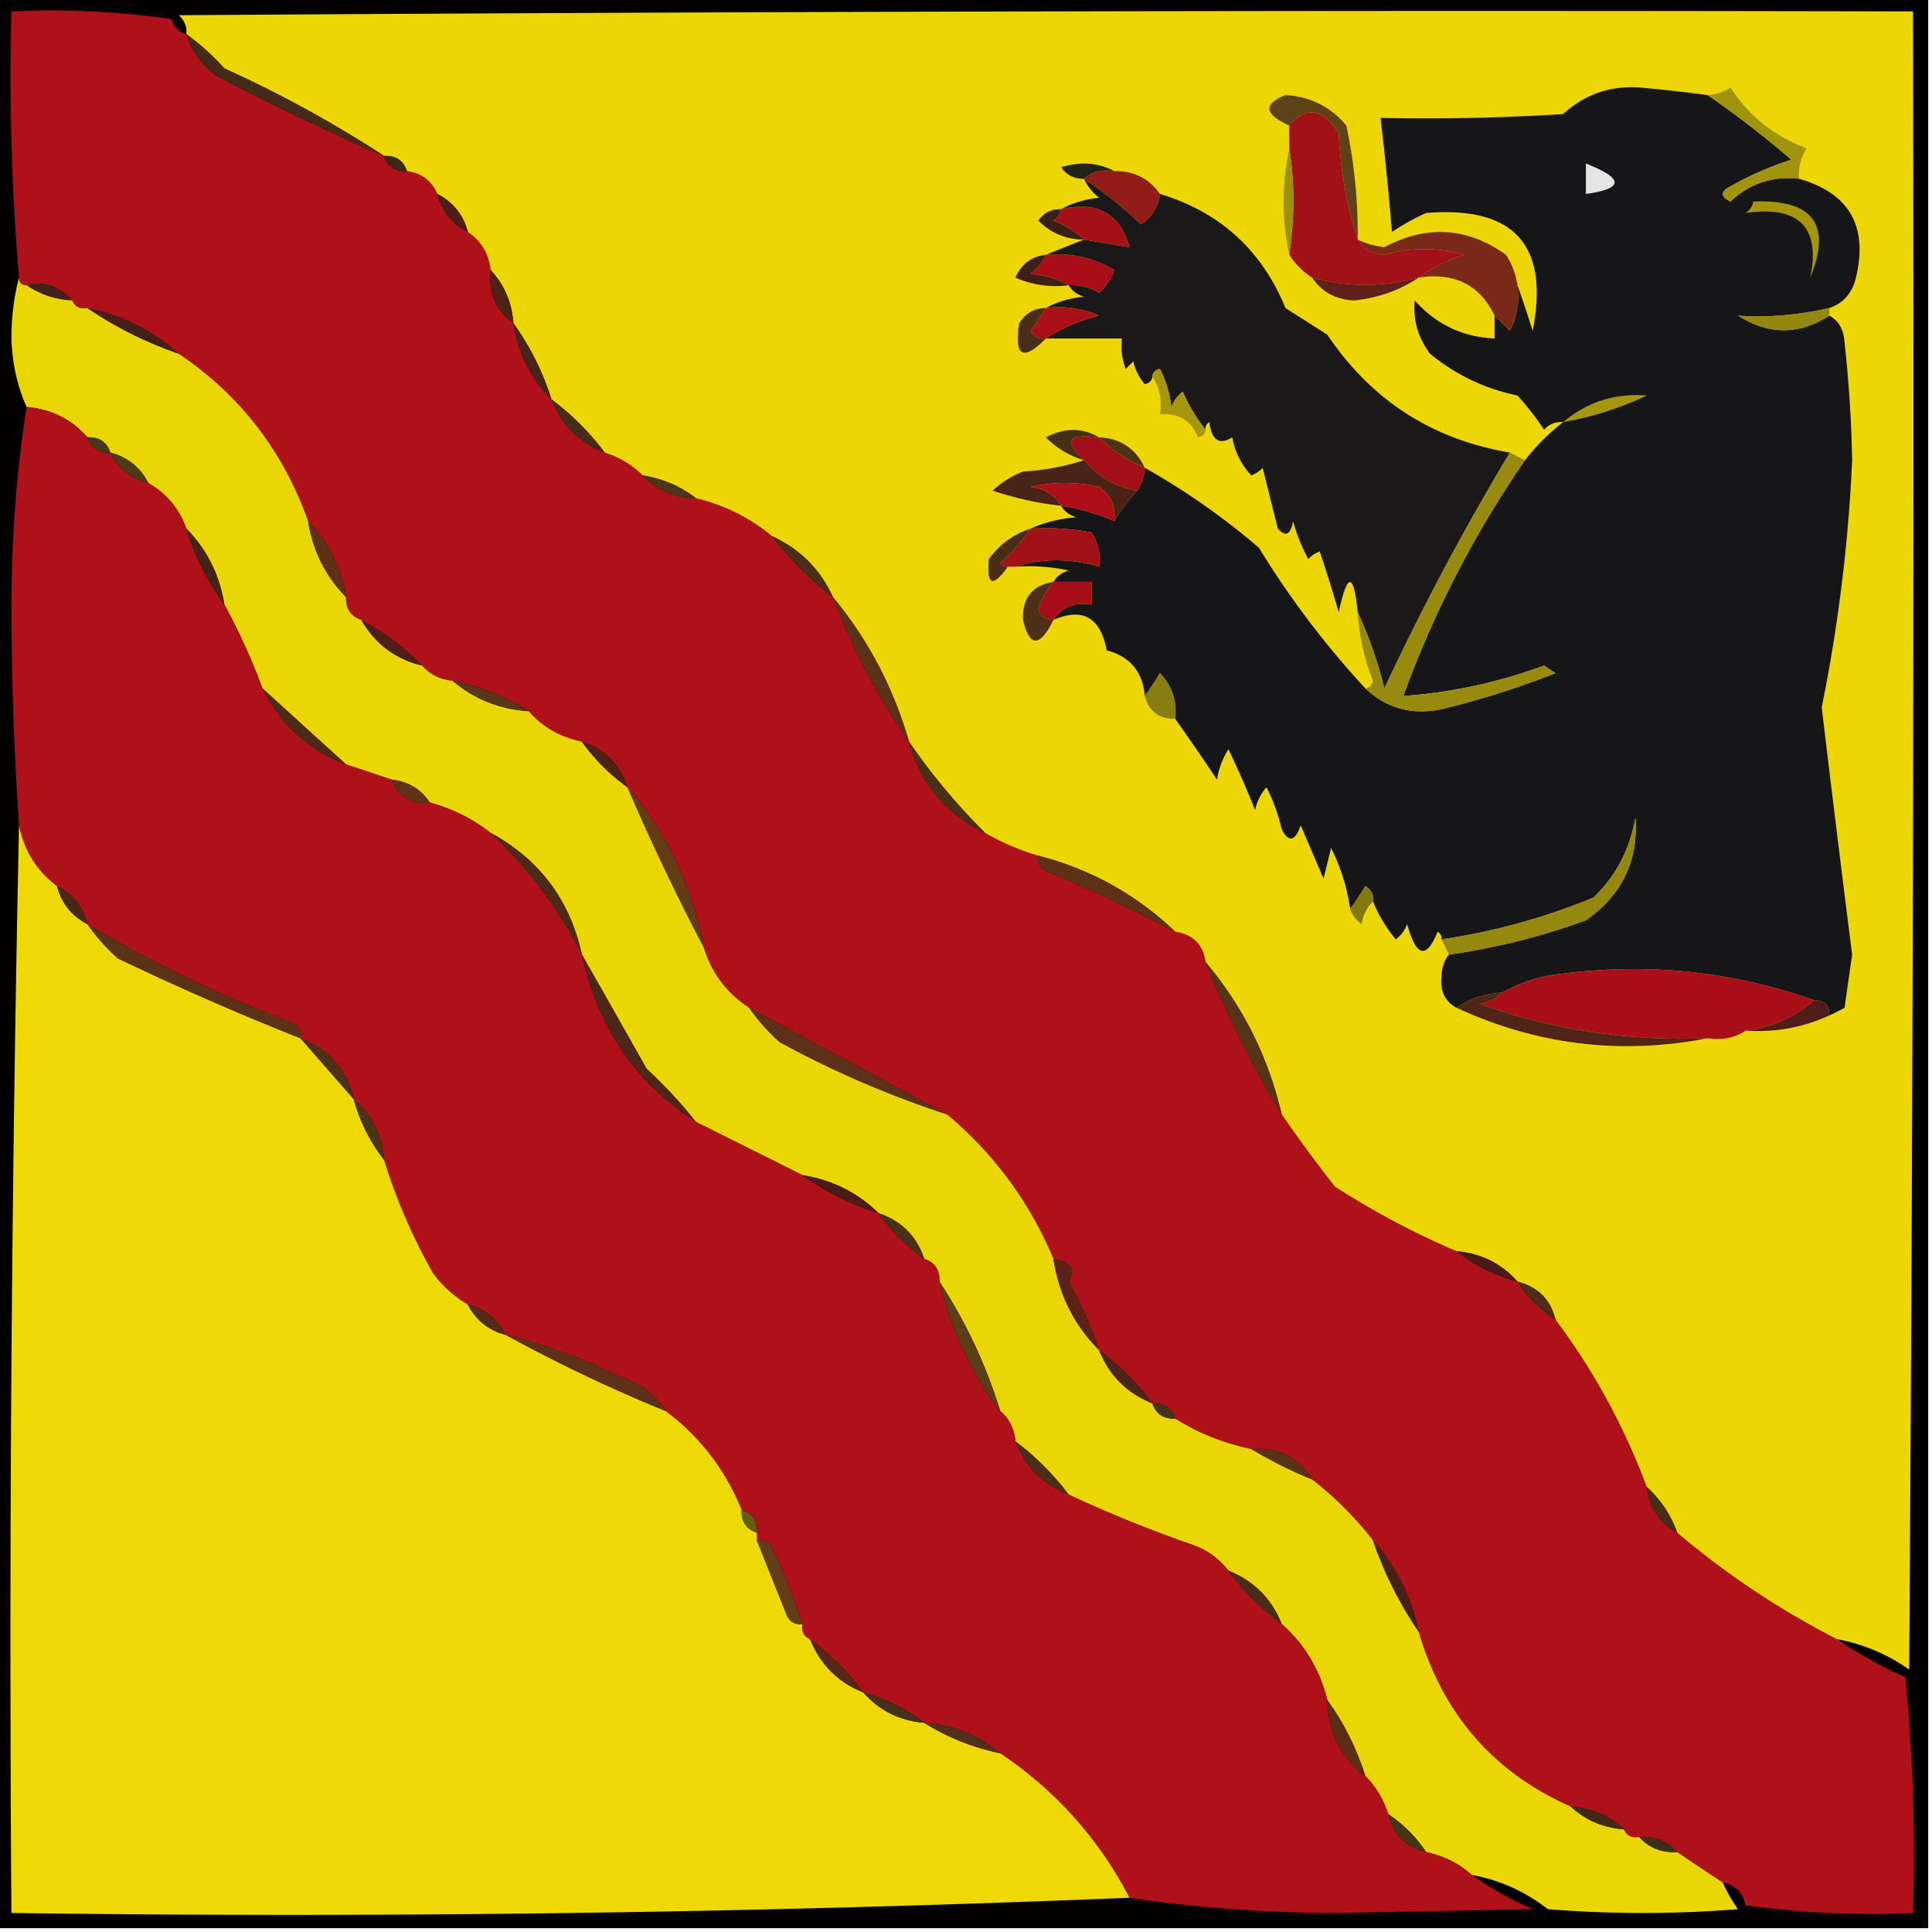 <svg xmlns="http://www.w3.org/2000/svg" width="254" height="254" style="shape-rendering:geometricPrecision;text-rendering:geometricPrecision;image-rendering:optimizeQuality;fill-rule:evenodd;clip-rule:evenodd"><path style="opacity:1" fill="#020100" d="M-.5-.5h254v254H-.5V-.5z"/><path style="opacity:1" fill="#ae1118" d="M24.5 4.5c.703 2.216 2.036 4.049 4 5.5a330.903 330.903 0 0 0 22 10.5c.473 1.406 1.473 2.073 3 2 1.904.238 3.238 1.238 4 3 .58 2.249 1.913 3.915 4 5 1.75 1.16 2.75 2.826 3 5-.318 2.981.682 5.315 3 7 .627 3.92 2.293 7.253 5 10 1.333 3.333 3.667 5.667 7 7 1.934.61 3.6 1.61 5 3 1.82 1.948 4.154 2.948 7 3 3.799.92 7.132 2.588 10 5 2.333 3 5 5.667 8 8 2.573 6.815 5.906 13.148 10 19 1.502 5.504 4.835 9.504 10 12a32.508 32.508 0 0 0 7 3c-.131.876.202 1.543 1 2a198.863 198.863 0 0 1 17 8c2.333.333 3.667 1.667 4 4a139.958 139.958 0 0 0 10 20 181.524 181.524 0 0 0 7 9.5 106.413 106.413 0 0 0 16 8.5c2.349 1.841 5.015 3.174 8 4 1.285 1.952 2.951 3.618 5 5 5.012 6.685 9.012 14.018 12 22 .345 2.698 1.678 4.698 4 6a109.857 109.857 0 0 0 21 14 57.857 57.857 0 0 0 9 5 241.046 241.046 0 0 1 1 31 121.862 121.862 0 0 1-22-1c-.379-1.713-1.379-2.713-3-3a892.751 892.751 0 0 1-6-4c-1.28-1.431-2.947-2.098-5-2-.992.172-1.658-.162-2-1-1.926-1.793-4.259-2.793-7-3-10.133-4.477-16.799-12.144-20-23-.96-4.586-2.96-8.586-6-12-2.333-3-5-5.667-8-8-1.815-2.907-4.481-4.241-8-4-3.637-.763-6.97-2.097-10-4-.473-1.406-1.473-2.073-3-2-2-2.667-4.333-5-7-7a53.858 53.858 0 0 0-4-9c.944-1.637.277-2.637-2-3-3.126-7.46-7.792-13.794-14-19-8.627-4.648-17.294-9.315-26-14-2.97-1.943-4.97-4.609-6-8-1.501-7.998-4.835-14.998-10-21-1-3-3-5-6-6-2.831-.579-5.164-1.912-7-4-3.03-1.903-6.363-3.237-10-4-1.653-.16-2.986-.826-4-2a35.26 35.26 0 0 0-8-6c-1.406-.473-2.073-1.473-2-3-.63-3.926-2.296-7.26-5-10-3.271-9.22-8.938-16.554-17-22-3.414-3.04-7.414-5.04-12-6-.992.172-1.658-.162-2-1-1.816-1.941-3.816-2.608-6-2-.667 0-1-.333-1-1a316.214 316.214 0 0 1-1-35c7.032-.33 14.032.003 21 1 .355 1.022 1.022 1.689 2 2z"/><path style="opacity:1" fill="#ecd605" d="M241.5 215.5a109.857 109.857 0 0 1-21-14c-.84-2.353-2.174-4.353-4-6-2.988-7.982-6.988-15.315-12-22-.644-2.644-2.311-4.311-5-5-2.079-2.373-4.746-3.706-8-4a106.413 106.413 0 0 1-16-8.5 181.524 181.524 0 0 1-7-9.5c-1.771-7.543-5.105-14.21-10-20-.333-2.333-1.667-3.667-4-4-5.056-4.865-11.056-8.199-18-10a32.508 32.508 0 0 1-7-3 84.338 84.338 0 0 1-10-12c-2.048-7.1-5.382-13.433-10-19-1.667-3.667-4.333-6.333-8-8-2.868-2.412-6.201-4.08-10-5-2.01-1.565-4.343-2.565-7-3-1.4-1.39-3.066-2.39-5-3-2-2.667-4.333-5-7-7-1.159-3.651-2.826-6.985-5-10-.207-2.74-1.207-5.074-3-7-.25-2.174-1.25-3.84-3-5-.58-2.249-1.913-3.915-4-5-.762-1.762-2.096-2.762-4-3-.473-1.406-1.473-2.073-3-2A158.244 158.244 0 0 0 29.5 9a31.44 31.44 0 0 0-5-4.5c.086-.996-.248-1.83-1-2.5 76-.5 151.999-.667 228-.5.167 72.667 0 145.334-.5 218-2.896-2.033-6.063-3.366-9.5-4z"/><path style="opacity:1" fill="#442a17" d="M24.5 4.5a31.44 31.44 0 0 1 5 4.5 158.244 158.244 0 0 1 21 11.5 330.903 330.903 0 0 1-22-10.5c-1.964-1.451-3.297-3.284-4-5.5z"/><path style="opacity:1" fill="#1d1c18" d="M237.5 19.5c-4.274-1.62-7.607-4.286-10-8 2.393 3.714 5.726 6.38 10 8z"/><path style="opacity:1" fill="#161618" d="M224.5 12.5a125.922 125.922 0 0 1 11 8.5 42.644 42.644 0 0 0-8 3.5c-1.333.667-1.333 1.333 0 2 2.528-2.374 5.528-3.374 9-3 6.612 1.884 9.112 6.218 7.5 13-.498 2.044-1.665 3.378-3.5 4-4.182.94-8.182 1.274-12 1 4.043 2.56 8.043 2.56 12 0 1.225.652 1.892 1.819 2 3.5a170.32 170.32 0 0 1 1 15.5 210.725 210.725 0 0 1-4 32.5 4325.104 4325.104 0 0 0 4 32.5l-1 7c-.683.363-1.35.696-2 1 0-1.333-.667-2-2-2-10.643-3.773-21.643-4.94-33-3.5-2.882.272-5.549 1.106-8 2.5-2.218.114-4.218.78-6 2-1.493-.812-2.16-2.145-2-4 .02-1.226.353-2.226 1-3a88.976 88.976 0 0 0 18-4.5c4.758-3.347 6.925-7.847 6.5-13.5-.704 4.125-2.537 7.625-5.5 10.5a84.412 84.412 0 0 1-20 5.5c.065-.438-.101-.772-.5-1-1.475 3.655-2.809 3.322-4-1a4.457 4.457 0 0 1-1.5 2 19.221 19.221 0 0 1-3-5c.131-.876-.202-1.543-1-2a44.093 44.093 0 0 1-2 3 25.223 25.223 0 0 0-2.5-8l-1 4-3-7c-.743 2.145-1.576 2.311-2.5.5a23.441 23.441 0 0 0-2-5.5 6.802 6.802 0 0 0-1.5 3 118.063 118.063 0 0 0-3.5-8 10.256 10.256 0 0 0-1.5 4 366.113 366.113 0 0 0-5.5-8c.253-2.327-.414-4.327-2-6a44.293 44.293 0 0 1-2 3c-.255-3.177-1.922-5.177-5-6-.819-4.333-3.153-5.667-7-4 1.135-1.713 2.802-2.38 5-2v-3h-5c.418-.722 1.084-1.222 2-1.5a24.939 24.939 0 0 0-7-.5c3.517-1.12 7.184-1.12 11 0 .214-1.644-.12-3.144-1-4.5a32.438 32.438 0 0 0-8-.5c1.792-.81 3.792-1.31 6-1.5-.916-.278-1.582-.778-2-1.5a29.417 29.417 0 0 1 7 2 22.833 22.833 0 0 1 3-4 5.727 5.727 0 0 0 1-3 94.052 94.052 0 0 1 15 10.5 117.41 117.41 0 0 0 14 18.5c3.05 2.853 6.717 3.687 11 2.5a114.016 114.016 0 0 0 14-4.5l-1.5-1a67.37 67.37 0 0 1-18.5 4 136.543 136.543 0 0 1 16-31 28.071 28.071 0 0 1 5-5c-.996-.086-1.829.248-2.5 1a36.005 36.005 0 0 0-3.5-4.5c-4.295-.898-8.128-2.731-11.5-5.5-1.59-2.15-2.257-4.483-2-7 2.805 3.153 6.305 4.82 10.5 5v-3a31.12 31.12 0 0 1 2 2 9.86 9.86 0 0 0 1-6c.665 1.87 1.331 3.87 2 6 2.226-11.278-2.441-16.445-14-15.5a29.465 29.465 0 0 0-4.5 2.5c-.411-5.02-.911-10.02-1.5-15 8.007.166 16.007 0 24-.5 2.828-2.58 6.162-3.746 10-3.5 3.017.268 6.017.602 9 1z"/><path style="opacity:1" fill="#5e4217" d="M178.5 31.5c-1.445-4.421-2.278-9.088-2.5-14-2.105-3.26-4.271-3.594-6.5-1-3.302-1.479-3.468-2.812-.5-4 3.267.196 5.934 1.53 8 4a68.769 68.769 0 0 1 1.5 15z"/><path style="opacity:1" fill="#a21118" d="M178.5 31.5c.652 1.225 1.819 1.892 3.5 2 3.535-1.01 7.035-1.01 10.5 0-2.245.708-4.245 1.708-6 3-4.681 1.262-9.348 1.262-14 0a10.177 10.177 0 0 1-3-3c.717-4.844.717-9.511 0-14v-3c2.229-2.594 4.395-2.26 6.5 1 .222 4.912 1.055 9.579 2.5 14z"/><path style="opacity:1" fill="#392717" d="M50.5 20.5c1.527-.073 2.527.594 3 2-1.527.073-2.527-.594-3-2z"/><path style="opacity:1" fill="#222316" d="M146.5 22.5c-1.599-.268-2.932.066-4 1-1.256.039-2.256-.461-3-1.5 2.539-.796 4.872-.63 7 .5z"/><path style="opacity:1" fill="#e4e4e4" d="M208.5 21.5c5.03 1.974 5.03 3.307 0 4v-4z"/><path style="opacity:1" fill="#a0930d" d="M227.5 11.5c2.393 3.714 5.726 6.38 10 8-.734 1.208-1.067 2.541-1 4-3.472-.374-6.472.626-9 3-1.333-.667-1.333-1.333 0-2a42.644 42.644 0 0 1 8-3.5 125.922 125.922 0 0 0-11-8.5 5.728 5.728 0 0 0 3-1z"/><path style="opacity:1" fill="#901d18" d="M142.5 23.5c1.068-.934 2.401-1.268 4-1 2.589-.039 4.589.961 6 3-.185 1.696-1.019 3.03-2.5 4a59.175 59.175 0 0 0-7.5-6z"/><path style="opacity:1" fill="#4d1c17" d="M57.5 25.5c2.087 1.085 3.42 2.751 4 5-2.087-1.085-3.42-2.751-4-5z"/><path style="opacity:1" fill="#1a1818" d="M142.5 23.5a59.175 59.175 0 0 1 7.5 6c1.481-.97 2.315-2.304 2.5-4 7.879 2.379 13.379 7.379 16.5 15l5.5 3.5c5.772 8.603 13.772 13.77 24 15.5a341.872 341.872 0 0 0-16.5 31c-.878-3.552-2.044-6.886-3.5-10-.532-5.297-1.366-5.297-2.5 0a176.01 176.01 0 0 0-2.5-8 3.646 3.646 0 0 0-1.5 1 22.973 22.973 0 0 1-2-5c-.317 1.8-.984 2.134-2 1l-2-8c-.414.457-.914.79-1.5 1-1.306-1.412-2.14-3.079-2.5-5-1.716 1.052-2.716.386-3-2-.399.228-.565.562-.5 1-1.175-1.474-2.175-3.14-3-5a4.458 4.458 0 0 0-1.5 2 14.72 14.72 0 0 0-1.5-5c-.607.124-.94.457-1 1-.06.543-.393.876-1 1a6.802 6.802 0 0 1-1.5-3l-1 1a8.43 8.43 0 0 1-.5-4h-10c2.064-1.368 4.398-2.368 7-3a13.118 13.118 0 0 0-7-1c1.452-.802 3.118-1.302 5-1.5-.916-.278-1.582-.778-2-1.5a6.846 6.846 0 0 1 4 1 7.292 7.292 0 0 0 2-3c-2.766-1.629-5.766-2.295-9-2l5-2 6 1c-1.251-4.421-4.251-6.088-9-5 1.452-.802 3.118-1.302 5-1.5-.881-.708-1.547-1.542-2-2.5z"/><path style="opacity:1" fill="#a4950d" d="M230.5 26.5c7.858-.336 10.358 2.998 7.5 10 1.345-6.657-1.489-9.49-8.5-8.5.556-.383.889-.883 1-1.5z"/><path style="opacity:1" fill="#382018" d="M139.5 27.5c-.111.617-.444 1.117-1 1.5 1.566.608 2.9 1.442 4 2.5-2.342-.004-4.342-.837-6-2.5.744-1.039 1.744-1.539 3-1.5z"/><path style="opacity:1" fill="#a31018" d="M139.5 27.5c4.749-1.088 7.749.579 9 5l-6-1c-1.1-1.058-2.434-1.892-4-2.5.556-.383.889-.883 1-1.5z"/><path style="opacity:1" fill="#9e910e" d="M169.5 19.5c.717 4.489.717 9.156 0 14-.999-4.505-.999-9.172 0-14z"/><path style="opacity:1" fill="#7b2917" d="M199.5 37.5a9.86 9.86 0 0 1-1 6 31.12 31.12 0 0 0-2-2c-1.97-4.062-5.304-5.729-10-5 1.755-1.292 3.755-2.292 6-3-3.465-1.01-6.965-1.01-10.5 0-1.681-.108-2.848-.775-3.5-2 1.077.518 2.244.852 3.5 1 5.569-2.964 10.902-2.631 16 1a10.136 10.136 0 0 1 1.5 4z"/><path style="opacity:1" fill="#a80f18" d="M137.5 33.5c3.234-.295 6.234.371 9 2a7.292 7.292 0 0 1-2 3 6.846 6.846 0 0 0-4-1c-1.452-.802-3.118-1.302-5-1.5.881-.708 1.547-1.542 2-2.5z"/><path style="opacity:1" fill="#452119" d="M3.5 37.5c2.184-.608 4.184.059 6 2-2.203-.104-4.203-.77-6-2z"/><path style="opacity:1" fill="#3d1f18" d="M137.5 33.5c-.453.958-1.119 1.792-2 2.5 1.882.198 3.548.698 5 1.5a13.118 13.118 0 0 1-7-1c.783-1.788 2.116-2.788 4-3z"/><path style="opacity:1" fill="#ead505" d="M2.5 36.5c0 .667.333 1 1 1 1.797 1.23 3.797 1.896 6 2 .342.838 1.008 1.172 2 1 3.682 2.508 7.682 4.508 12 6 8.062 5.446 13.729 12.78 17 22 .627 3.92 2.293 7.253 5 10-.073 1.527.594 2.527 2 3 1.813 3.147 4.48 5.147 8 6 1.014 1.174 2.347 1.84 4 2 2.809 2.397 6.142 3.73 10 4 1.836 2.088 4.169 3.421 7 4a25.64 25.64 0 0 0 6 6 305.042 305.042 0 0 0 10 21c1.03 3.391 3.03 6.057 6 8a25.151 25.151 0 0 0 4 4.5 130.426 130.426 0 0 0 22 9.5c6.208 5.206 10.874 11.54 14 19 .715 4.695 2.715 8.695 6 12 1.333 3.333 3.667 5.667 7 7 .473 1.406 1.473 2.073 3 2 3.03 1.903 6.363 3.237 10 4a59.89 59.89 0 0 0 8 4c3 2.333 5.667 5 8 8 1.492 4.318 3.492 8.318 6 12 3.201 10.856 9.867 18.523 20 23 1.926 1.793 4.259 2.793 7 3 .342.838 1.008 1.172 2 1 1.28 1.431 2.947 2.098 5 2a892.751 892.751 0 0 0 6 4 18.473 18.473 0 0 0 2 3.5c-8.333.667-16.667.667-25 0-2.98-2.324-6.313-3.824-10-4.5-1.681-1.508-3.681-2.508-6-3-1.333-2-3-3.667-5-5-.61-1.934-1.61-3.601-3-5-1.159-3.651-2.826-6.985-5-10-.998-4.005-2.998-7.339-6-10-1.333-3.333-3.667-5.667-7-7-1.249-1.636-2.916-2.803-5-3.5a171.778 171.778 0 0 1-16-6.5c-2-2.667-4.333-5-7-7-.16-1.653-.826-2.986-2-4-1.9-6.129-4.567-11.796-8-17 .073-1.527-.594-2.527-2-3-1-3-3-5-6-6-2.747-2.707-6.08-4.373-10-5l-14-7a63.697 63.697 0 0 0-6.5-7 4542.963 4542.963 0 0 0-8.5-15c-1.589-7.192-5.589-12.525-12-16-2.349-1.841-5.015-3.174-8-4-1.16-1.75-2.826-2.75-5-3l-6-2c-3.64-3.305-7.307-6.638-11-10a83.167 83.167 0 0 0-5-11c-.627-3.92-2.293-7.253-5-10-.92-2.59-2.586-4.59-5-6-1.085-2.087-2.751-3.42-5-4-.473-1.406-1.473-2.073-3-2-2.08-2.373-4.746-3.706-8-4-1.23-2.73-1.896-5.73-2-9 .003-2.855.336-5.522 1-8z"/><path style="opacity:1" fill="#5e2018" d="M172.5 36.5c4.652 1.262 9.319 1.262 14 0-2.48 1.672-5.313 2.672-8.5 3-2.399-.113-4.232-1.113-5.5-3z"/><path style="opacity:1" fill="#432018" d="M11.5 40.5c4.586.96 8.586 2.96 12 6-4.318-1.492-8.318-3.492-12-6z"/><path style="opacity:1" fill="#4f2218" d="M64.5 35.5c1.793 1.926 2.793 4.26 3 7-2.318-1.685-3.318-4.019-3-7z"/><path style="opacity:1" fill="#ab0f18" d="M137.5 40.5a13.118 13.118 0 0 1 7 1c-2.602.632-4.936 1.632-7 3-.876.13-1.543-.203-2-1a184.223 184.223 0 0 0 2-3z"/><path style="opacity:1" fill="#482d18" d="M137.5 40.5c-.641.982-1.307 1.982-2 3 .457.797 1.124 1.13 2 1-3.004 3.048-4.17 2.382-3.5-2 .816-1.323 1.983-1.99 3.5-2z"/><path style="opacity:1" fill="#93870e" d="M240.5 40.5v1c-3.957 2.56-7.957 2.56-12 0 3.818.274 7.818-.06 12-1z"/><path style="opacity:1" fill="#452419" d="M67.5 42.5c2.174 3.015 3.841 6.349 5 10-2.707-2.747-4.373-6.08-5-10z"/><path style="opacity:1" fill="#462b17" d="M72.5 52.5c2.667 2 5 4.333 7 7-3.333-1.333-5.667-3.667-7-7z"/><path style="opacity:1" fill="#a5970d" d="M151.5 49.5c.06-.543.393-.876 1-1a14.72 14.72 0 0 1 1.5 5 4.458 4.458 0 0 1 1.5-2c.825 1.86 1.825 3.526 3 5-.06.543-.393.876-1 1-.921-2.256-2.588-3.256-5-3 .284-1.915-.049-3.581-1-5z"/><path style="opacity:1" fill="#a4960d" d="M205.5 55.5c3.157-2.663 6.824-3.83 11-3.5a42.3 42.3 0 0 1-11 3.5z"/><path style="opacity:1" fill="#ae1118" d="M3.5 53.5c3.254.294 5.92 1.627 8 4 .473 1.406 1.473 2.073 3 2 1.085 2.087 2.751 3.42 5 4 2.414 1.41 4.08 3.41 5 6 1.159 3.651 2.826 6.985 5 10a83.167 83.167 0 0 1 5 11c2.392 4.725 6.059 8.058 11 10l6 2c.8 2.241 2.466 3.241 5 3 2.985.826 5.651 2.159 8 4 4.985 4.656 8.985 9.99 12 16 2.063 9.495 7.063 16.829 15 22l14 7c3.015 2.174 6.349 3.841 10 5a25.658 25.658 0 0 0 6 6c1.406.473 2.073 1.473 2 3 1.546 6.359 4.212 12.025 8 17 1.174 1.014 1.84 2.347 2 4 1.333 3.333 3.667 5.667 7 7a171.778 171.778 0 0 0 16 6.5c2.084.697 3.751 1.864 5 3.5 2 2.667 4.333 5 7 7 3.002 2.661 5.002 5.995 6 10 .124 4.248 1.79 7.582 5 10 1.39 1.399 2.39 3.066 3 5 .667 2.667 2.333 4.333 5 5 2.319.492 4.319 1.492 6 3 2.442 1.726 5.109 3.226 8 4.5l-26 .5c-9.23-.028-18.23-.695-27-2-4.054-7.775-9.721-14.109-17-19-2.84-2.415-6.173-3.748-10-4-2.349-1.841-5.015-3.174-8-4-2.048-2.715-4.382-5.048-7-7-.838-.342-1.172-1.008-1-2a92.746 92.746 0 0 0-4-10c-.457-.798-1.124-1.131-2-1v-1c.073-1.527-.594-2.527-2-3-2.137-5.283-5.47-9.616-10-13-1.323-2.186-3.323-3.686-6-4.5a70.009 70.009 0 0 0-15-5.5c-1.085-2.087-2.751-3.42-5-4-1.693-.975-3.193-2.308-4.5-4a74.241 74.241 0 0 1-6.5-15c-.294-3.254-1.627-5.921-4-8-.93-3.929-3.264-6.595-7-8 .13-.876-.203-1.543-1-2a168.05 168.05 0 0 1-27-13c-.58-2.249-1.913-3.915-4-5-2.664-1.984-4.33-4.651-5-8a438.388 438.388 0 0 1-1-28.5c.002-9.193.668-18.026 2-26.5z"/><path style="opacity:1" fill="#423016" d="M144.5 57.5c-4.14-.544-4.807.456-2 3-1.894-.548-3.56-1.548-5-3 2.473-1.297 4.807-1.297 7 0z"/><path style="opacity:1" fill="#4c3316" d="M144.5 57.5c2.792.123 4.792 1.456 6 4a18.47 18.47 0 0 1-6-4z"/><path style="opacity:1" fill="#453915" d="M11.5 57.5c1.527-.073 2.527.594 3 2-1.527.073-2.527-.594-3-2z"/><path style="opacity:1" fill="#4c3a16" d="M14.5 59.5c2.249.58 3.915 1.913 5 4-2.249-.58-3.915-1.913-5-4z"/><path style="opacity:1" fill="#a20f18" d="M144.5 57.5a18.47 18.47 0 0 0 6 4 5.727 5.727 0 0 1-1 3c-2.803-.461-5.137-1.795-7-4-2.807-2.544-2.14-3.544 2-3z"/><path style="opacity:1" fill="#4a2318" d="M142.5 60.5c1.863 2.205 4.197 3.539 7 4a22.833 22.833 0 0 0-3 4c.203-1.89-.463-3.39-2-4.5-3-.667-6-.667-9 0 1.82.2 3.153 1.034 4 2.5a43.285 43.285 0 0 1-9-2 12.412 12.412 0 0 1 4-2.5c2.865-.183 5.531-.683 8-1.5z"/><path style="opacity:1" fill="#ae0e18" d="M146.5 68.5a29.417 29.417 0 0 0-7-2c-.847-1.466-2.18-2.3-4-2.5 3-.667 6-.667 9 0 1.537 1.11 2.203 2.61 2 4.5z"/><path style="opacity:1" fill="#4c3516" d="M84.5 62.5c2.657.435 4.99 1.435 7 3-2.846-.052-5.18-1.052-7-3z"/><path style="opacity:1" fill="#432418" d="M24.5 69.5c2.707 2.747 4.373 6.08 5 10-2.174-3.015-3.841-6.349-5-10z"/><path style="opacity:1" fill="#a21018" d="M135.5 69.5a32.438 32.438 0 0 1 8 .5c.88 1.356 1.214 2.856 1 4.5-3.816-1.12-7.483-1.12-11 0h-1c-.438.065-.772-.101-1-.5a25.154 25.154 0 0 0 4-4.5z"/><path style="opacity:1" fill="#4b2c17" d="M101.5 70.5c3.667 1.667 6.333 4.333 8 8-3-2.333-5.667-5-8-8z"/><path style="opacity:1" fill="#5f2f16" d="M40.5 68.5c2.704 2.74 4.37 6.074 5 10-2.707-2.747-4.373-6.08-5-10z"/><path style="opacity:1" fill="#482c18" d="M135.5 69.5a25.154 25.154 0 0 1-4 4.5c.228.399.562.565 1 .5-1.976 2.8-2.809 2.467-2.5-1 1.451-1.964 3.284-3.297 5.5-4z"/><path style="opacity:1" fill="#a50e18" d="M138.5 76.5h5v3c-2.198-.38-3.865.287-5 2-.997.03-1.664-.47-2-1.5a11.804 11.804 0 0 1 2-3.5z"/><path style="opacity:1" fill="#5b3218" d="M109.5 78.5c4.618 5.567 7.952 11.9 10 19-4.094-5.852-7.427-12.185-10-19z"/><path style="opacity:1" fill="#4d1f18" d="M47.5 81.5a35.26 35.26 0 0 1 8 6c-3.52-.853-6.187-2.853-8-6z"/><path style="opacity:1" fill="#978a0f" d="m198.5 59.5 2 1a136.543 136.543 0 0 0-16 31 67.37 67.37 0 0 0 18.5-4l1.5 1a114.016 114.016 0 0 1-14 4.5c-4.283 1.187-7.95.353-11-2.5.543-.06.876-.393 1-1a29.358 29.358 0 0 1-2-9c1.456 3.114 2.622 6.448 3.5 10a341.872 341.872 0 0 1 16.5-31z"/><path style="opacity:1" fill="#4e2f17" d="M138.5 76.5a11.804 11.804 0 0 0-2 3.5c.336 1.03 1.003 1.53 2 1.5-1.803 3.622-3.136 3.622-4 0-.119-2.877 1.214-4.544 4-5z"/><path style="opacity:1" fill="#573619" d="M59.5 89.5c3.637.763 6.97 2.097 10 4-3.858-.27-7.191-1.603-10-4z"/><path style="opacity:1" fill="#4d2a17" d="M34.5 90.5c3.693 3.362 7.36 6.695 11 10-4.941-1.942-8.608-5.275-11-10z"/><path style="opacity:1" fill="#887d11" d="M154.5 94.5c-2.119.032-3.452-.968-4-3a44.293 44.293 0 0 0 2-3c1.586 1.673 2.253 3.673 2 6z"/><path style="opacity:1" fill="#4c2217" d="M76.5 97.5c3 1 5 3 6 6a25.64 25.64 0 0 1-6-6z"/><path style="opacity:1" fill="#4a2f17" d="M119.5 97.5a84.338 84.338 0 0 0 10 12c-5.165-2.496-8.498-6.496-10-12z"/><path style="opacity:1" fill="#613217" d="M51.5 102.5c2.174.25 3.84 1.25 5 3-2.534.241-4.2-.759-5-3z"/><path style="opacity:1" fill="#643b17" d="M82.5 103.5c5.165 6.002 8.499 13.002 10 21a305.042 305.042 0 0 1-10-21z"/><path style="opacity:1" fill="#4d2918" d="M64.5 109.5c6.411 3.475 10.411 8.808 12 16-3.015-6.01-7.015-11.344-12-16z"/><path style="opacity:1" fill="#eed805" d="M2.5 108.5c.67 3.349 2.336 6.016 5 8 .58 2.249 1.913 3.915 4 5a25.136 25.136 0 0 0 4 4.5 379.773 379.773 0 0 0 24 10.5c2.362 2.692 4.696 5.359 7 8 .826 2.985 2.159 5.651 4 8a74.241 74.241 0 0 0 6.5 15c1.307 1.692 2.807 3.025 4.5 4 1.085 2.087 2.751 3.42 5 4a204.6 204.6 0 0 0 21 10c4.53 3.384 7.863 7.717 10 13-.073 1.527.594 2.527 2 3v1c1.32 3.312 2.654 6.645 4 10 .457.798 1.124 1.131 2 1-.172.992.162 1.658 1 2 1.355 3.355 3.689 5.689 7 7 2.079 2.373 4.746 3.706 8 4 3.03 1.903 6.363 3.237 10 4 7.279 4.891 12.946 11.225 17 19a2702.636 2702.636 0 0 1-147 2c-.332-47.836.001-95.503 1-143z"/><path style="opacity:1" fill="#5d3118" d="M136.5 112.5c6.944 1.801 12.944 5.135 18 10a198.863 198.863 0 0 0-17-8c-.798-.457-1.131-1.124-1-2z"/><path style="opacity:1" fill="#452917" d="M7.5 116.5c2.087 1.085 3.42 2.751 4 5-2.087-1.085-3.42-2.751-4-5z"/><path style="opacity:1" fill="#83790f" d="M180.5 118.5c-.768.763-1.268 1.763-1.5 3-.717-.544-1.217-1.211-1.5-2a44.093 44.093 0 0 0 2-3c.798.457 1.131 1.124 1 2z"/><path style="opacity:1" fill="#5c3217" d="M11.5 121.5a168.05 168.05 0 0 0 27 13c.797.457 1.13 1.124 1 2a379.773 379.773 0 0 1-24-10.5 25.136 25.136 0 0 1-4-4.5z"/><path style="opacity:1" fill="#94880e" d="m190.5 125.5-1-2a84.412 84.412 0 0 0 20-5.5c2.963-2.875 4.796-6.375 5.5-10.5.425 5.653-1.742 10.153-6.5 13.5a88.976 88.976 0 0 1-18 4.5z"/><path style="opacity:1" fill="#563417" d="M158.5 126.5c4.895 5.79 8.229 12.457 10 20a139.958 139.958 0 0 1-10-20z"/><path style="opacity:1" fill="#4d2618" d="M76.5 125.5c2.792 4.905 5.625 9.905 8.5 15a63.697 63.697 0 0 1 6.5 7c-7.937-5.171-12.937-12.505-15-22z"/><path style="opacity:1" fill="#a80f18" d="M238.5 131.5c-2.594 2.264-5.594 3.597-9 4-1.419.951-3.085 1.284-5 1-10.306.409-20.306-1.091-30-4.5 1.237-.232 2.237-.732 3-1.5 2.451-1.394 5.118-2.228 8-2.5 11.357-1.44 22.357-.273 33 3.5z"/><path style="opacity:1" fill="#502417" d="M197.5 130.5c-.763.768-1.763 1.268-3 1.5 9.694 3.409 19.694 4.909 30 4.5-11.449 2.212-22.449.879-33-4 1.782-1.22 3.782-1.886 6-2z"/><path style="opacity:1" fill="#5d3117" d="M98.5 132.5c8.706 4.685 17.373 9.352 26 14a130.426 130.426 0 0 1-22-9.5 25.151 25.151 0 0 1-4-4.5z"/><path style="opacity:1" fill="#511d18" d="M238.5 131.5c1.333 0 2 .667 2 2-3.466 1.592-7.133 2.258-11 2 3.406-.403 6.406-1.736 9-4z"/><path style="opacity:1" fill="#4d3117" d="M39.5 136.5c3.736 1.405 6.07 4.071 7 8a3770.157 3770.157 0 0 0-7-8z"/><path style="opacity:1" fill="#473516" d="M46.5 144.5c2.373 2.079 3.706 4.746 4 8-1.841-2.349-3.174-5.015-4-8z"/><path style="opacity:1" fill="#4a1c18" d="M105.5 154.5c3.92.627 7.253 2.293 10 5-3.651-1.159-6.985-2.826-10-5z"/><path style="opacity:1" fill="#493118" d="M115.5 159.5c3 1 5 3 6 6a25.658 25.658 0 0 1-6-6z"/><path style="opacity:1" fill="#481b18" d="M191.5 164.5c3.254.294 5.921 1.627 8 4-2.985-.826-5.651-2.159-8-4z"/><path style="opacity:1" fill="#5b3d18" d="M123.5 168.5c3.433 5.204 6.1 10.871 8 17-3.788-4.975-6.454-10.641-8-17z"/><path style="opacity:1" fill="#5c2218" d="M138.5 165.5c2.277.363 2.944 1.363 2 3a53.858 53.858 0 0 1 4 9c-3.285-3.305-5.285-7.305-6-12z"/><path style="opacity:1" fill="#4f2b18" d="M199.5 168.5c2.689.689 4.356 2.356 5 5-2.049-1.382-3.715-3.048-5-5z"/><path style="opacity:1" fill="#512b16" d="M61.5 171.5c2.249.58 3.915 1.913 5 4-2.249-.58-3.915-1.913-5-4z"/><path style="opacity:1" fill="#5e3116" d="M66.5 175.5a70.009 70.009 0 0 1 15 5.5c2.677.814 4.677 2.314 6 4.5a204.6 204.6 0 0 1-21-10z"/><path style="opacity:1" fill="#4b2617" d="M144.5 177.5c2.667 2 5 4.333 7 7-3.333-1.333-5.667-3.667-7-7z"/><path style="opacity:1" fill="#413516" d="M151.5 184.5c1.527-.073 2.527.594 3 2-1.527.073-2.527-.594-3-2z"/><path style="opacity:1" fill="#4a2f18" d="M133.5 189.5c2.667 2 5 4.333 7 7-3.333-1.333-5.667-3.667-7-7z"/><path style="opacity:1" fill="#583416" d="M164.5 190.5c3.519-.241 6.185 1.093 8 4a59.89 59.89 0 0 1-8-4z"/><path style="opacity:1" fill="#452e17" d="M216.5 195.5c1.826 1.647 3.16 3.647 4 6-2.322-1.302-3.655-3.302-4-6z"/><path style="opacity:1" fill="#615d13" d="M97.5 198.5c1.406.473 2.073 1.473 2 3-1.406-.473-2.073-1.473-2-3z"/><path style="opacity:1" fill="#623d18" d="M99.5 202.5c.876-.131 1.543.202 2 1a92.746 92.746 0 0 1 4 10c-.876.131-1.543-.202-2-1-1.346-3.355-2.68-6.688-4-10z"/><path style="opacity:1" fill="#472118" d="M180.5 202.5c3.04 3.414 5.04 7.414 6 12-2.508-3.682-4.508-7.682-6-12z"/><path style="opacity:1" fill="#492b17" d="M161.5 206.5c3.333 1.333 5.667 3.667 7 7-2.667-2-5-4.333-7-7z"/><path style="opacity:1" fill="#552717" d="M106.5 215.5c2.618 1.952 4.952 4.285 7 7-3.311-1.311-5.645-3.645-7-7z"/><path style="opacity:1" fill="#443117" d="M113.5 222.5c2.985.826 5.651 2.159 8 4-3.254-.294-5.921-1.627-8-4z"/><path style="opacity:1" fill="#502e17" d="M121.5 226.5c3.827.252 7.16 1.585 10 4-3.637-.763-6.97-2.097-10-4z"/><path style="opacity:1" fill="#5e2d16" d="M174.5 223.5c2.174 3.015 3.841 6.349 5 10-3.21-2.418-4.876-5.752-5-10z"/><path style="opacity:1" fill="#3f2b18" d="M206.5 237.5c2.741.207 5.074 1.207 7 3-2.741-.207-5.074-1.207-7-3z"/><path style="opacity:1" fill="#463417" d="M182.5 238.5c2 1.333 3.667 3 5 5-2.667-.667-4.333-2.333-5-5z"/><path style="opacity:1" fill="#3b2f18" d="M215.5 241.5c2.053-.098 3.72.569 5 2-2.053.098-3.72-.569-5-2z"/></svg>
